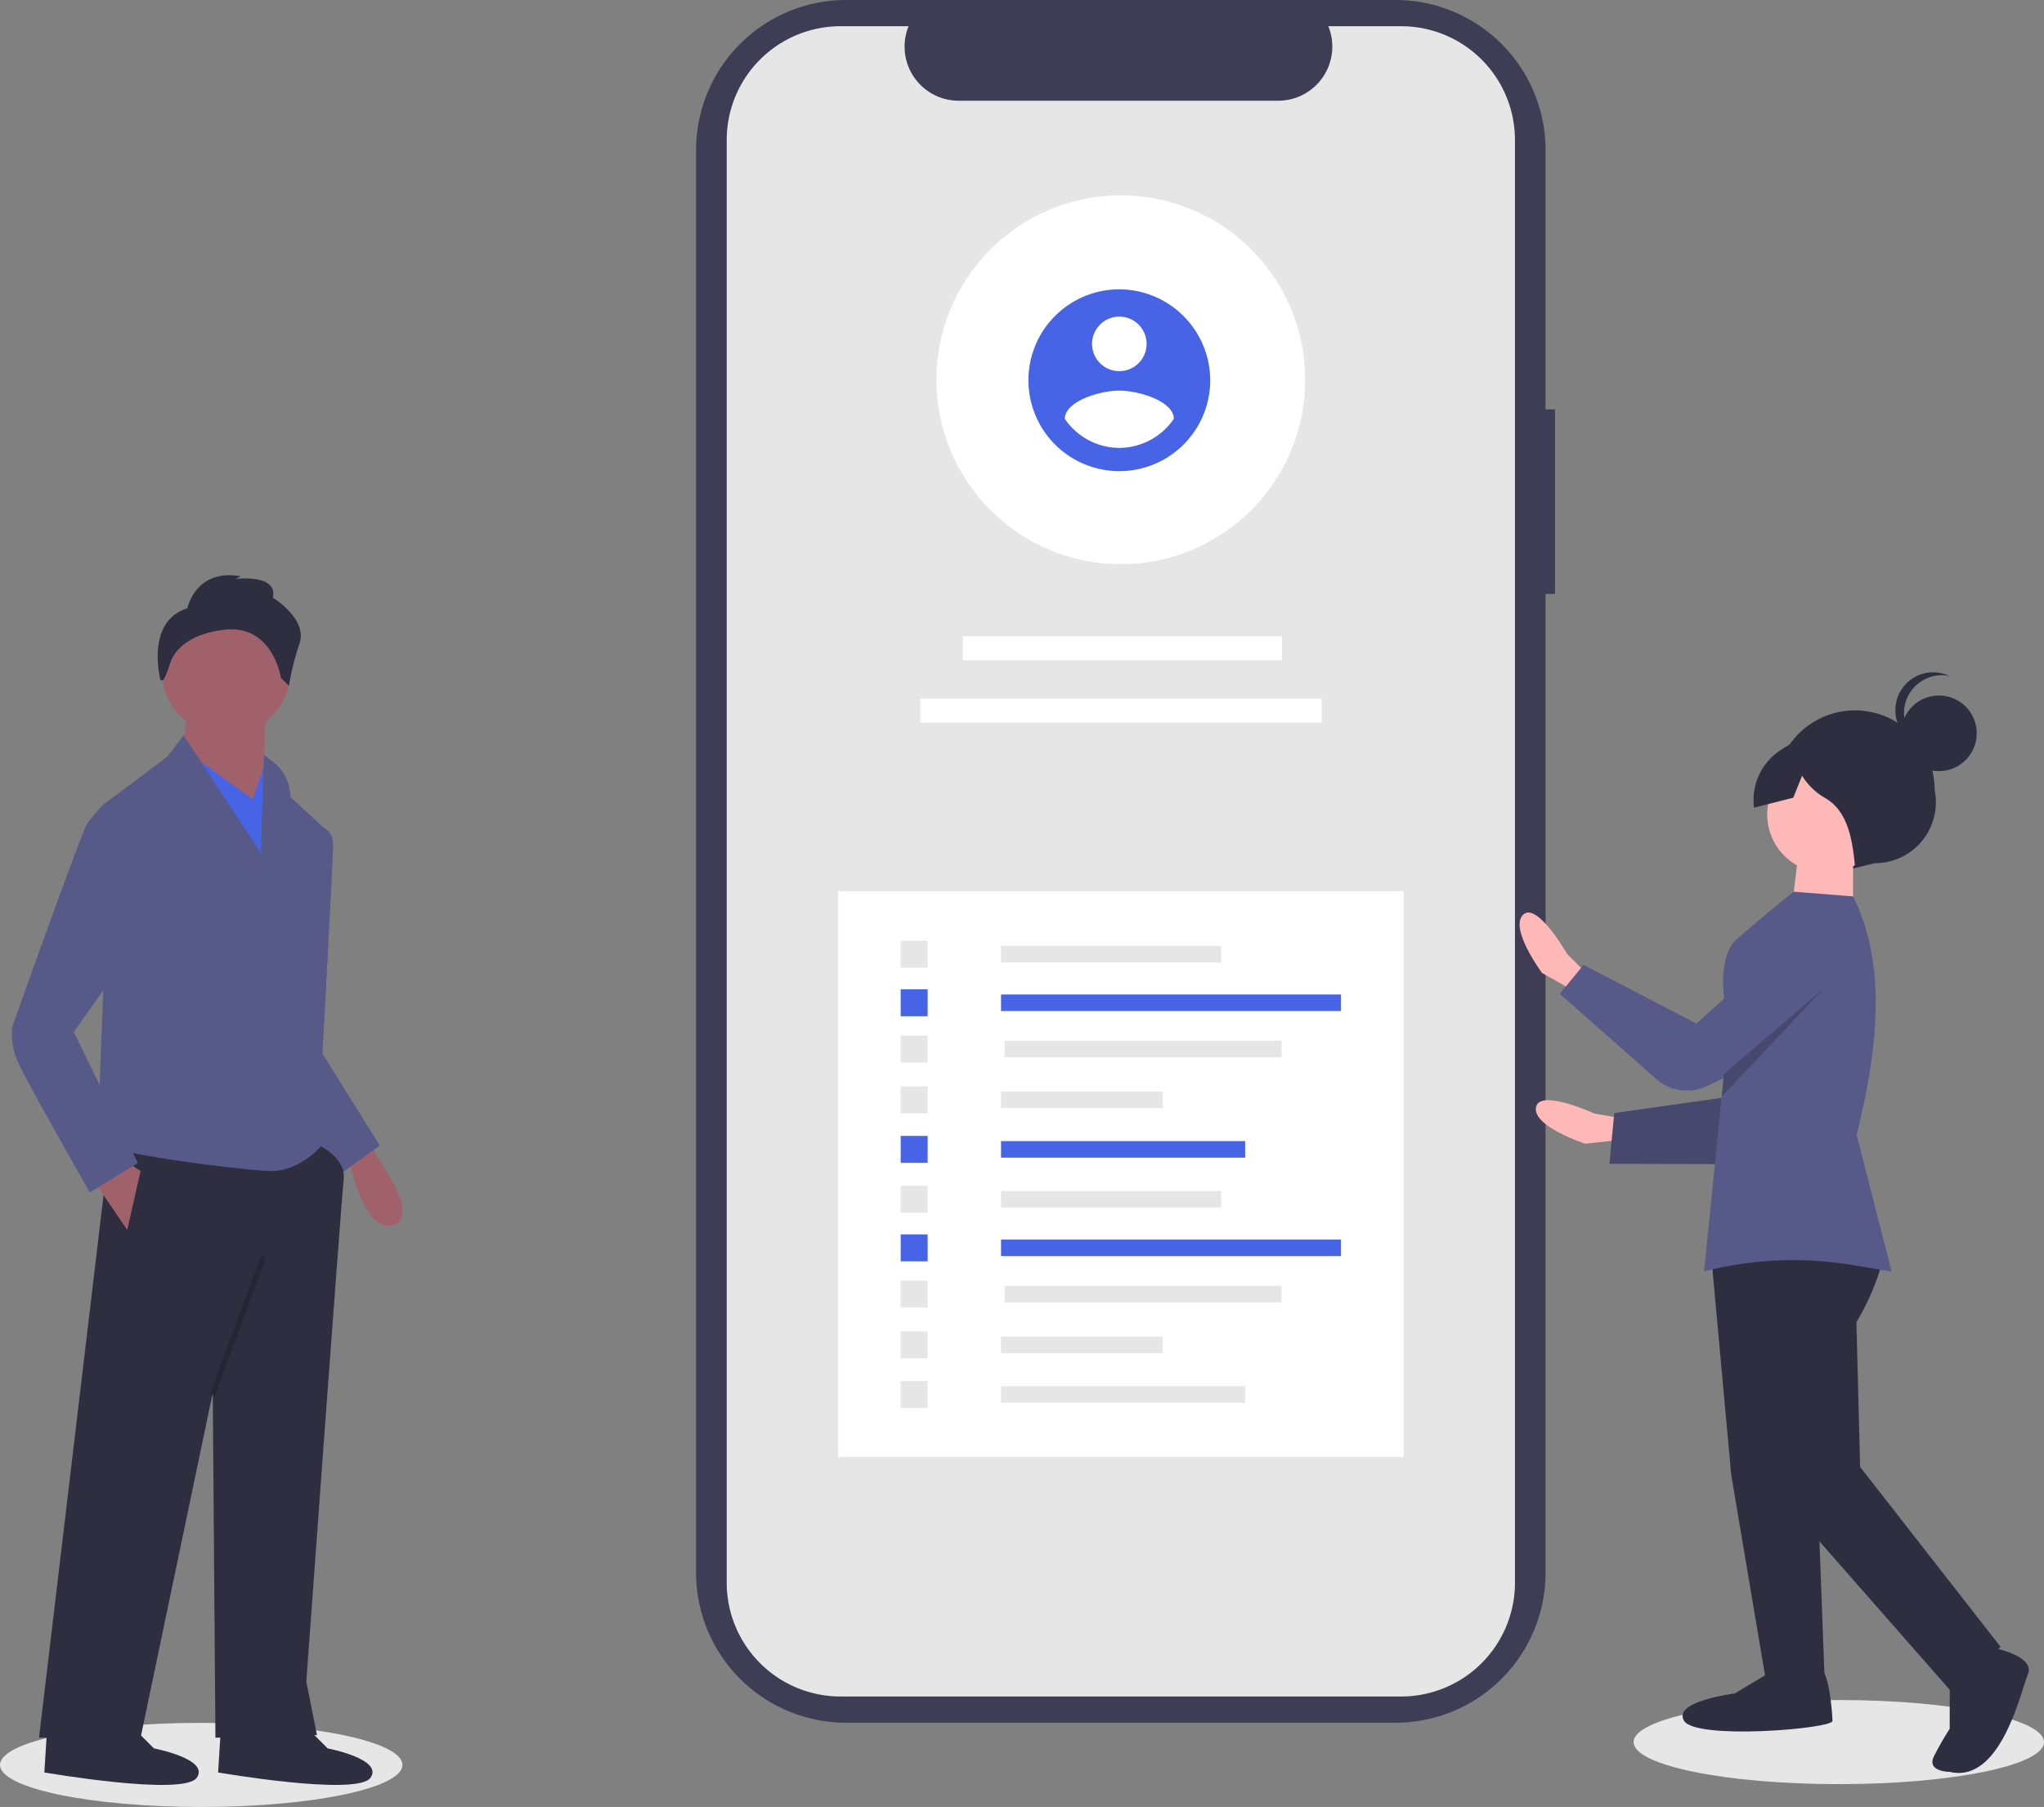 <svg id="a33e59cf-d648-43ac-a922-97b4db9e4e4a" data-name="Layer 1" xmlns="http://www.w3.org/2000/svg" width="806.276" height="712.737" viewBox="0 0 806.276 712.737"><rect x="0" y="0" width="806.276" height="712.737" fill="#808080" stroke="none"/><title>develop_app</title><ellipse cx="79.371" cy="696.145" rx="79.371" ry="16.591" fill="#e6e6e6"/><path d="M342.209,543.135l3.105,6.417s17.626,23.523,6.738,27.209-16.667-22.311-16.667-22.311l-2.879-3.638Z" transform="translate(-196.862 -93.632)" fill="#a0616a"/><path d="M321.905,421.621l2.897-1.226s3.429,1.226,3.429,6.498S324.014,509.133,324.014,509.133l8.435,42.175-11.598,2.109-17.924-39.011Z" transform="translate(-196.862 -93.632)" fill="#575a89"/><path d="M321.905,421.621l2.897-1.226s3.429,1.226,3.429,6.498S324.014,509.133,324.014,509.133l22.669,36.376-14.761,10.544-28.995-41.647Z" transform="translate(-196.862 -93.632)" fill="#575a89"/><path d="M319.797,543.927s13.707,5.272,12.652,14.761-14.761,198.221-14.761,198.221l4.217,21.087-40.066,1.054-1.054-136.013-28.468,136.013H212.251l28.468-239.341Z" transform="translate(-196.862 -93.632)" fill="#2f2e41"/><path d="M316.633,773.779l9.489,9.489s22.142,4.217,16.87,11.598-60.099-2.109-60.099-2.109l1.054-16.87Z" transform="translate(-196.862 -93.632)" fill="#2f2e41"/><path d="M248.1,773.779l9.489,9.489s22.142,4.217,16.87,11.598-60.099-2.109-60.099-2.109l1.054-16.87Z" transform="translate(-196.862 -93.632)" fill="#2f2e41"/><circle cx="89.195" cy="264.727" r="25.305" fill="#a0616a"/><polygon points="105.011 279.489 102.902 322.717 70.216 303.739 74.434 279.489 105.011 279.489" fill="#a0616a"/><polygon points="69.162 293.195 99.739 315.337 105.011 299.521 114.5 324.826 109.228 370.164 69.162 293.195" fill="#4864e6"/><path d="M269.302,383.702l30.462,46.354,1.222-38.755,3.752,2.957a17.388,17.388,0,0,1,6.625,13.656h0l14.761,13.707-5.272,52.718-1.054,62.208s6.326,5.272,4.217,8.435-10.544,10.544-20.033,10.544-68.534-7.381-68.534-11.598,2.109-59.044,2.109-59.044V411.077l25.305-18.979Z" transform="translate(-196.862 -93.632)" fill="#575a89"/><polygon points="36.477 465.057 50.184 485.09 55.455 461.894 49.129 457.676 36.477 465.057" fill="#a0616a"/><rect x="261.42" y="615.662" width="58.525" height="2.109" transform="translate(-585.401 582.188) rotate(-69.737)" opacity="0.2"/><path d="M270.769,333.581s3.163-15.815,21.087-12.652l-2.109,1.054s16.87-2.109,14.761,7.381c0,0,13.707,8.435,10.544,17.924a107.284,107.284,0,0,0-4.217,16.87l-3.163-3.163s-3.163-21.087-22.142-18.979c-14.234,1.582-20.033,8.303-21.516,13.147a42.782,42.782,0,0,1-2.605,6.627l-1.184.26S253.899,338.853,270.769,333.581Z" transform="translate(-196.862 -93.632)" fill="#2f2e41"/><path d="M249.154,410.023l-9.598-.445-2,1.5a63.119,63.119,0,0,0-6.326,7.381c-2.109,3.163-29.522,80.132-29.522,80.132a26.867,26.867,0,0,0,2.109,13.707c3.163,7.381,28.468,51.664,28.468,51.664l18.979-11.598-25.305-51.664,17.924-25.305Z" transform="translate(-196.862 -93.632)" fill="#575a89"/><path d="M810.257,255.107h-3.734V152.828a59.196,59.196,0,0,0-59.197-59.197H530.634a59.196,59.196,0,0,0-59.197,59.197V713.94a59.196,59.196,0,0,0,59.197,59.197H747.327a59.196,59.196,0,0,0,59.197-59.197V327.911h3.734Z" transform="translate(-196.862 -93.632)" fill="#3f3d56"/><path d="M794.455,148.864V717.904a44.899,44.899,0,0,1-44.89,44.89H528.43a44.903,44.903,0,0,1-44.908-44.89V148.864a44.903,44.903,0,0,1,44.908-44.89H555.255a21.349,21.349,0,0,0,19.749,29.39h126.077a21.348,21.348,0,0,0,19.749-29.39h28.735A44.899,44.899,0,0,1,794.455,148.864Z" transform="translate(-196.862 -93.632)" fill="#e6e6e6"/><rect x="330.58" y="351.565" width="223.094" height="223.094" fill="#fff"/><rect x="379.838" y="250.974" width="125.838" height="9.458" fill="#fff"/><rect x="363.001" y="275.551" width="158.368" height="9.458" fill="#fff"/><rect x="394.865" y="373.102" width="86.842" height="6.527" fill="#e6e6e6"/><rect x="394.865" y="392.264" width="134.103" height="6.527" fill="#4864e6"/><rect x="396.26" y="410.513" width="109.291" height="6.527" fill="#e6e6e6"/><rect x="394.865" y="430.536" width="63.802" height="6.527" fill="#e6e6e6"/><rect x="394.865" y="450.095" width="96.294" height="6.527" fill="#4864e6"/><rect x="355.284" y="371.049" width="10.634" height="10.634" fill="#e6e6e6"/><rect x="355.284" y="390.21" width="10.634" height="10.634" fill="#4864e6"/><rect x="355.284" y="408.459" width="10.634" height="10.634" fill="#e6e6e6"/><rect x="355.284" y="428.483" width="10.634" height="10.634" fill="#e6e6e6"/><rect x="355.284" y="448.042" width="10.634" height="10.634" fill="#4864e6"/><rect x="394.865" y="469.776" width="86.842" height="6.527" fill="#e6e6e6"/><rect x="394.865" y="488.937" width="134.103" height="6.527" fill="#4864e6"/><rect x="396.26" y="507.187" width="109.291" height="6.527" fill="#e6e6e6"/><rect x="394.865" y="527.21" width="63.802" height="6.527" fill="#e6e6e6"/><rect x="394.865" y="546.769" width="96.294" height="6.527" fill="#e6e6e6"/><rect x="355.284" y="467.722" width="10.634" height="10.634" fill="#e6e6e6"/><rect x="355.284" y="486.884" width="10.634" height="10.634" fill="#4864e6"/><rect x="355.284" y="505.133" width="10.634" height="10.634" fill="#e6e6e6"/><rect x="355.284" y="525.157" width="10.634" height="10.634" fill="#e6e6e6"/><rect x="355.284" y="544.715" width="10.634" height="10.634" fill="#e6e6e6"/><circle cx="442.126" cy="149.795" r="72.736" fill="#fff"/><path d="M638.388,207.756a35.856,35.856,0,1,0,35.856,35.856A35.961,35.961,0,0,0,638.388,207.756Zm0,10.757A10.757,10.757,0,1,1,627.631,229.27a10.793,10.793,0,0,1,10.757-10.757Zm0,51.784a26.121,26.121,0,0,1-21.514-11.481c.172-7.171,14.342-11.119,21.514-11.119s21.341,3.948,21.514,11.119a26.164,26.164,0,0,1-21.514,11.481Z" transform="translate(-196.862 -93.632)" fill="#4864e6"/><ellipse cx="725.333" cy="687.145" rx="80.943" ry="16.591" fill="#e6e6e6"/><path d="M836.406,534.708,825.775,532.864s-21.726-10.026-23.043-2.433S822.149,544.75,822.149,544.75l22.315-2.387Z" transform="translate(-196.862 -93.632)" fill="#ffb8b8"/><polygon points="701.374 364.197 686.483 432.01 636.77 439.031 634.864 459.037 698.973 459.207 731.035 400.629 701.374 364.197" fill="#575a89"/><polygon points="701.374 364.197 686.483 432.01 636.77 439.031 634.864 459.037 698.973 459.207 731.035 400.629 701.374 364.197" opacity="0.2"/><path d="M822.565,477.495l-7.586-7.672s-11.872-20.775-17.352-15.356,7.5,22.93,7.5,22.93l19.556,11.009Z" transform="translate(-196.862 -93.632)" fill="#ffb8b8"/><path d="M927.075,436.386l9.34-2.277a24.044,24.044,0,0,0,23.598-28.806v0a31.428,31.428,0,0,0-31.388-31.467h-0a31.428,31.428,0,0,0-31.467,31.388v0A24.974,24.974,0,0,0,927.075,436.386Z" transform="translate(-196.862 -93.632)" fill="#2f2e41"/><polygon points="675.283 498.398 682.885 581.64 696.654 663.348 719.774 663.377 716.792 583.224 704.584 486.104 675.283 498.398" fill="#2f2e41"/><path d="M896.605,752.359l-15.425,9.229s-24.665,3.052-20.051,10.764,58.567,3.156,58.571.074-1.516-20.039-4.599-20.043Z" transform="translate(-196.862 -93.632)" fill="#2f2e41"/><path d="M940.391,584.838s-.434,11.901-11.246,30.383l1.47,57.031,55.399,70.971L965.955,760.153l-67.722-77.152-16.839-92.502L903,568.948Z" transform="translate(-196.862 -93.632)" fill="#2f2e41"/><path d="M981.39,743.218s18.492,3.106,15.4,10.809-10.844,43.144-30.875,38.495c0,0-9.248-.012-6.158-6.173a111.496,111.496,0,0,1,6.179-10.782l.025-20.037Z" transform="translate(-196.862 -93.632)" fill="#2f2e41"/><circle cx="720.204" cy="321.2" r="23.12" fill="#ffb8b8"/><polygon points="730.974 336.627 730.941 362.83 706.28 362.799 709.395 336.6 730.974 336.627" fill="#ffb8b8"/><path d="M943.038,595.199l-15.3-2.56a141.802,141.802,0,0,0-58.68,2.47l6.92-68.89.9-8.98,1.93-19.23s-6.67-25.34,3.12-33.9c11.95-10.45,22.53-18.77,22.53-18.77l23.36,1.87c13.06,26.04,10.23,58.77,1.42,94.03Z" transform="translate(-196.862 -93.632)" fill="#575a89"/><path d="M917.537,450.782,866.049,497.358l-44.556-23.139-9.355,11.449,39.358,34.678a18.501,18.501,0,0,0,18.838,1.616l50.209-24.299Z" transform="translate(-196.862 -93.632)" fill="#575a89"/><circle cx="764.834" cy="289.25" r="14.917" fill="#2f2e41"/><path d="M947.932,374.863A14.91,14.91,0,0,1,965.784,360.258a14.91,14.91,0,1,0-9.299,28.1A14.904,14.904,0,0,1,947.932,374.863Z" transform="translate(-196.862 -93.632)" fill="#2f2e41"/><path d="M935.136,383.322l-20.11-3.703-15.465,9.693a23.46,23.46,0,0,0-10.807,22.895l15.489-3.926,3.468-8.697h0a25.371,25.371,0,0,0,9.041,8.777c8.776,5.038,10.81,15.746,11.848,27.293l16.966-9.227,10.811-16.941Z" transform="translate(-196.862 -93.632)" fill="#2f2e41"/><polygon points="719.276 390.037 679.117 432.587 680.016 423.607 719.276 390.037" opacity="0.2"/></svg>